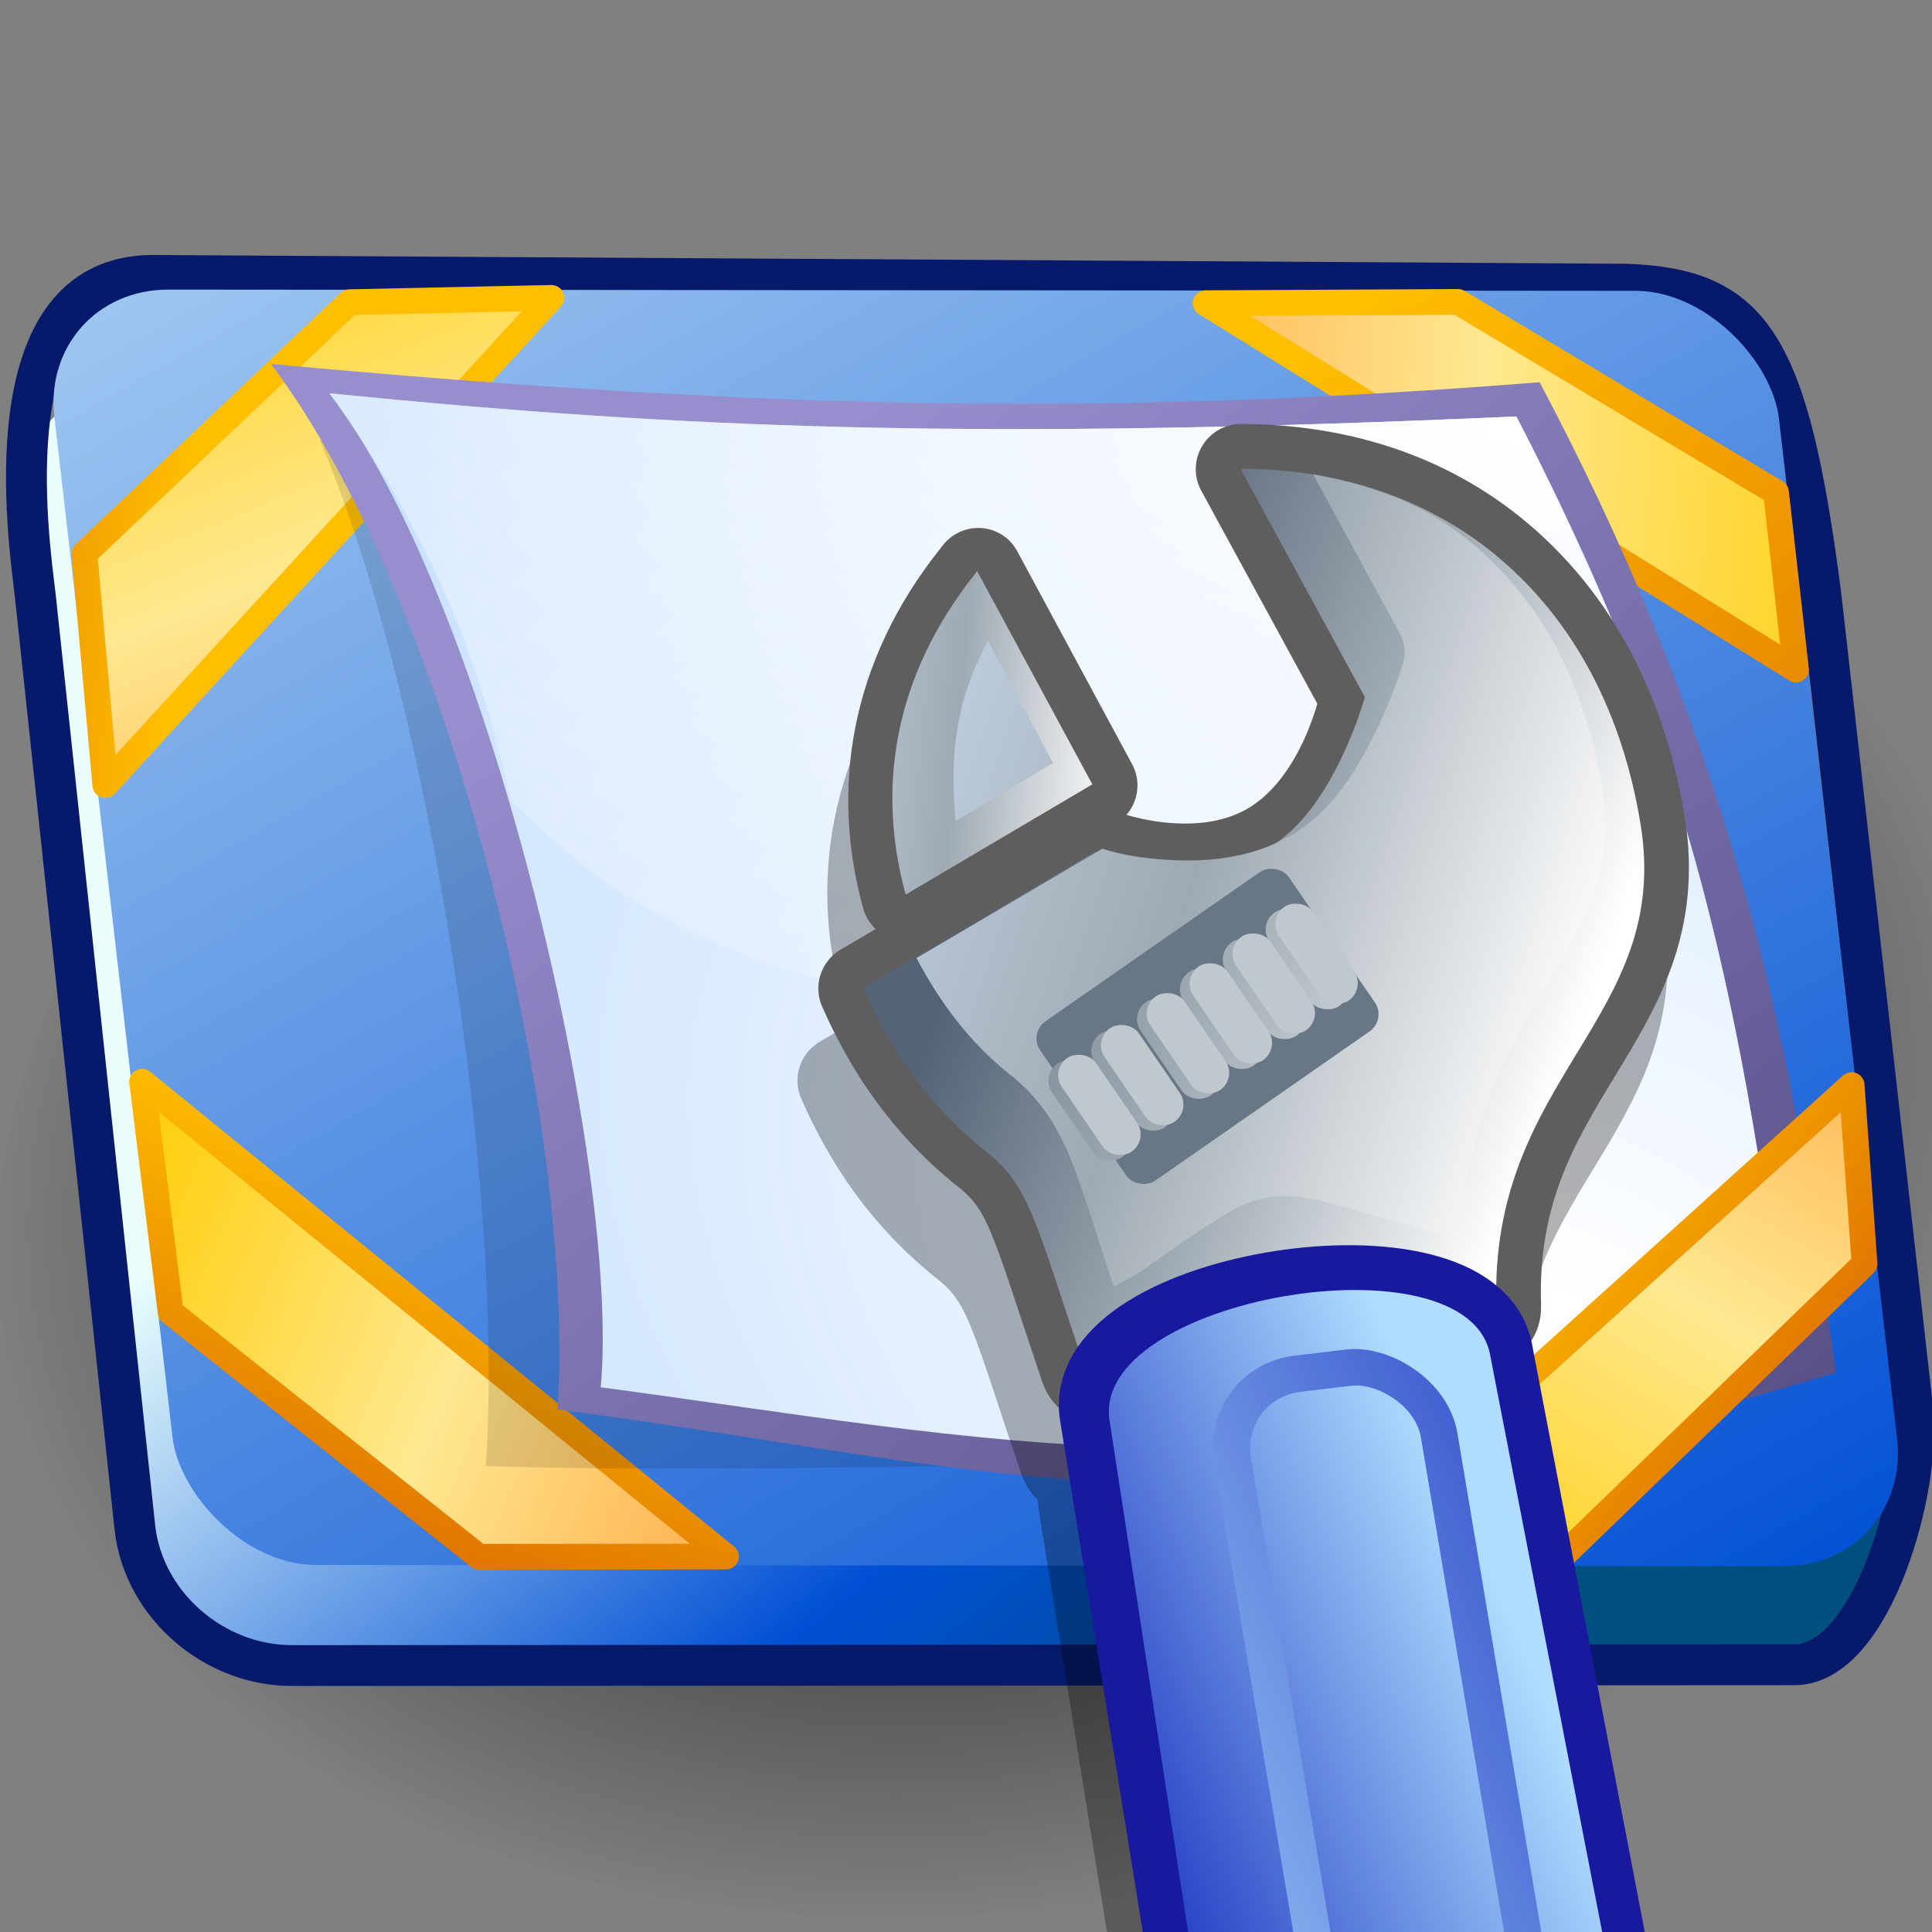 <?xml version="1.0" encoding="UTF-8" standalone="no"?>
<!-- Created with Inkscape (http://www.inkscape.org/) -->
<svg
   xmlns:dc="http://purl.org/dc/elements/1.1/"
   xmlns:cc="http://web.resource.org/cc/"
   xmlns:rdf="http://www.w3.org/1999/02/22-rdf-syntax-ns#"
   xmlns:svg="http://www.w3.org/2000/svg"
   xmlns="http://www.w3.org/2000/svg"
   xmlns:xlink="http://www.w3.org/1999/xlink"
   xmlns:sodipodi="http://inkscape.sourceforge.net/DTD/sodipodi-0.dtd"
   xmlns:inkscape="http://www.inkscape.org/namespaces/inkscape"
   width="22px"
   height="22px"
   id="svg3076"
   sodipodi:version="0.32"
   inkscape:version="0.41+cvs"
   sodipodi:docbase="/home/david/.icons/eXperience/small/apps"
   sodipodi:docname="gnome-settings.svg">
  <rect width="100%" height="100%" fill="#808080" stroke="none"/>
  <defs
     id="defs3">
    <linearGradient
       id="linearGradient2369">
      <stop
         id="stop2371"
         offset="0"
         style="stop-color:#ffffff;stop-opacity:1;" />
      <stop
         style="stop-color:#9ea9b2;stop-opacity:1;"
         offset="0.5"
         id="stop2379" />
      <stop
         id="stop2373"
         offset="1"
         style="stop-color:#c6d7e9;stop-opacity:1;" />
    </linearGradient>
    <linearGradient
       id="linearGradient3157">
      <stop
         id="stop3159"
         offset="0"
         style="stop-color:#afdcff;stop-opacity:1;" />
      <stop
         id="stop3161"
         offset="1"
         style="stop-color:#0016b5;stop-opacity:1;" />
    </linearGradient>
    <linearGradient
       id="linearGradient3251">
      <stop
         style="stop-color:#ffffff;stop-opacity:1;"
         offset="0"
         id="stop3253" />
      <stop
         id="stop3255"
         offset="0.5"
         style="stop-color:#9ea9b2;stop-opacity:1;" />
      <stop
         style="stop-color:#546476;stop-opacity:1;"
         offset="1"
         id="stop3257" />
    </linearGradient>
    <linearGradient
       inkscape:collect="always"
       id="linearGradient2930">
      <stop
         style="stop-color:#000000;stop-opacity:1;"
         offset="0"
         id="stop2932" />
      <stop
         style="stop-color:#000000;stop-opacity:0;"
         offset="1"
         id="stop2934" />
    </linearGradient>
    <linearGradient
       spreadMethod="pad"
       gradientUnits="objectBoundingBox"
       id="linearGradient604"
       y2="0"
       x2="1"
       y1="0"
       x1="0">
      <stop
         id="stop608"
         offset="0"
         style="stop-color:#eafffd;stop-opacity:1;" />
      <stop
         id="stop606"
         offset="0.6"
         style="stop-color:#004fd4;stop-opacity:1;" />
      <stop
         id="stop605"
         offset="1"
         style="stop-color:#004f7f;stop-opacity:1;" />
    </linearGradient>
    <linearGradient
       id="linearGradient3706">
      <stop
         id="stop3709"
         style="stop-color:#ffcc00;stop-opacity:1;"
         offset="0" />
      <stop
         id="stop3708"
         style="stop-color:#ffe890;stop-opacity:1;"
         offset="0.478" />
      <stop
         id="stop3707"
         style="stop-color:#ff9933;stop-opacity:1;"
         offset="1" />
    </linearGradient>
    <linearGradient
       id="linearGradient3716">
      <stop
         id="stop3718"
         style="stop-color:#b00000;stop-opacity:1;"
         offset="0" />
      <stop
         id="stop3717"
         style="stop-color:#ffbf00;stop-opacity:1;"
         offset="1" />
    </linearGradient>
    <linearGradient
       id="linearGradient1746">
      <stop
         style="stop-color:#ffffff;stop-opacity:1;"
         offset="0"
         id="stop1747" />
      <stop
         style="stop-color:#ffffff;stop-opacity:0;"
         offset="1"
         id="stop1748" />
    </linearGradient>
    <linearGradient
       id="linearGradient1751">
      <stop
         style="stop-color:#ffffff;stop-opacity:1;"
         offset="0"
         id="stop1752" />
      <stop
         style="stop-color:#afd3ff;stop-opacity:1;"
         offset="1"
         id="stop1753" />
    </linearGradient>
    <linearGradient
       id="linearGradient1762">
      <stop
         style="stop-color:#968ecd;stop-opacity:1;"
         offset="0"
         id="stop1763" />
      <stop
         style="stop-color:#554d85;stop-opacity:1;"
         offset="1"
         id="stop1764" />
    </linearGradient>
    <linearGradient
       id="linearGradient1766">
      <stop
         style="stop-color:#000000;stop-opacity:1;"
         offset="0"
         id="stop1767" />
      <stop
         style="stop-color:#000000;stop-opacity:0;"
         offset="1"
         id="stop1768" />
    </linearGradient>
    <radialGradient
       r="24.875"
       fy="41.93"
       fx="29.437"
       cy="41.93"
       cx="29.437"
       gradientTransform="matrix(0.952,3.309837e-2,-2.484324e-2,0.572,2.441,16.877)"
       gradientUnits="userSpaceOnUse"
       id="radialGradient3433"
       xlink:href="#linearGradient2930"
       inkscape:collect="always" />
    <linearGradient
       y2="55.05"
       x2="52.729"
       y1="51.527"
       x1="50.651"
       gradientTransform="matrix(0.517,-9.266625e-2,0.317,0.403,-123.808,11.731)"
       gradientUnits="userSpaceOnUse"
       id="linearGradient3451"
       xlink:href="#linearGradient1766"
       inkscape:collect="always" />
    <linearGradient
       y2="51.416"
       x2="58.476"
       y1="7.026"
       x1="22.609"
       gradientTransform="matrix(0.504,-9.031209e-2,0.326,0.414,-120.236,11.195)"
       gradientUnits="userSpaceOnUse"
       id="linearGradient3453"
       xlink:href="#linearGradient1762"
       inkscape:collect="always" />
    <radialGradient
       r="78.146"
       fy="47.514"
       fx="44.575"
       cy="47.514"
       cx="44.575"
       gradientTransform="matrix(0.503,-9.007997e-2,0.327,0.415,-120.236,11.195)"
       gradientUnits="userSpaceOnUse"
       id="radialGradient3455"
       xlink:href="#linearGradient1751"
       inkscape:collect="always" />
    <radialGradient
       r="59.918"
       fy="3.132"
       fx="43.392"
       cy="3.132"
       cx="43.392"
       gradientTransform="matrix(0.639,-0.114,0.257,0.326,-120.236,11.195)"
       gradientUnits="userSpaceOnUse"
       id="radialGradient3457"
       xlink:href="#linearGradient1746"
       inkscape:collect="always" />
    <linearGradient
       y2="43.705"
       x2="32.823"
       y1="43.705"
       x1="11.384"
       gradientTransform="matrix(0.274,-0.404,0.384,0.233,-3.725,13.198)"
       gradientUnits="userSpaceOnUse"
       id="linearGradient3501"
       xlink:href="#linearGradient3706"
       inkscape:collect="always" />
    <linearGradient
       y2="39.241"
       x2="30.045"
       y1="62.857"
       x1="29.464"
       gradientTransform="matrix(0.274,-0.404,0.384,0.233,-3.725,13.198)"
       gradientUnits="userSpaceOnUse"
       id="linearGradient3503"
       xlink:href="#linearGradient3716"
       inkscape:collect="always" />
    <linearGradient
       y2="49.845"
       x2="34.314"
       y1="43.705"
       x1="11.384"
       gradientTransform="matrix(-0.464,0.131,-8.823850e-2,-0.448,31.391,21.859)"
       gradientUnits="userSpaceOnUse"
       id="linearGradient3512"
       xlink:href="#linearGradient3706"
       inkscape:collect="always" />
    <linearGradient
       y2="50.74"
       x2="20.249"
       y1="2.265"
       x1="-2.287"
       gradientTransform="matrix(-0.464,0.131,-8.823850e-2,-0.448,31.391,21.859)"
       gradientUnits="userSpaceOnUse"
       id="linearGradient3514"
       xlink:href="#linearGradient3716"
       inkscape:collect="always" />
    <linearGradient
       y2="34.301"
       x2="32.463"
       y1="43.705"
       x1="11.384"
       gradientTransform="matrix(-5.446378e-2,0.466,-0.469,-8.725138e-3,24.747,-3.927)"
       gradientUnits="userSpaceOnUse"
       id="linearGradient3517"
       xlink:href="#linearGradient3706"
       inkscape:collect="always" />
    <linearGradient
       y2="45.563"
       x2="29.183"
       y1="62.857"
       x1="29.464"
       gradientTransform="matrix(-5.446378e-2,0.466,-0.469,-8.725138e-3,24.747,-3.927)"
       gradientUnits="userSpaceOnUse"
       id="linearGradient3519"
       xlink:href="#linearGradient3716"
       inkscape:collect="always" />
    <linearGradient
       y2="43.705"
       x2="32.823"
       y1="43.705"
       x1="11.384"
       gradientTransform="matrix(0.435,0.139,-0.183,0.445,3.786,-6.921)"
       gradientUnits="userSpaceOnUse"
       id="linearGradient3522"
       xlink:href="#linearGradient3706"
       inkscape:collect="always" />
    <linearGradient
       y2="39.241"
       x2="30.045"
       y1="62.857"
       x1="29.464"
       gradientTransform="matrix(0.435,0.139,-0.183,0.445,3.786,-6.921)"
       gradientUnits="userSpaceOnUse"
       id="linearGradient3524"
       xlink:href="#linearGradient3716"
       inkscape:collect="always" />
    <linearGradient
       y2="102.494"
       x2="41.066"
       y1="-0.134"
       x1="-15.822"
       gradientTransform="matrix(0.47,-1.239240e-16,-1.630438e-16,0.459,4.805,-6.711)"
       gradientUnits="userSpaceOnUse"
       id="linearGradient3527"
       xlink:href="#linearGradient604"
       inkscape:collect="always" />
    <linearGradient
       y2="58.703"
       x2="19.649"
       y1="36.734"
       x1="3.235"
       gradientTransform="matrix(0.458,-1.352713e-16,-1.859160e-16,0.451,5.003,-6.779)"
       gradientUnits="userSpaceOnUse"
       id="linearGradient3531"
       xlink:href="#linearGradient604"
       inkscape:collect="always" />
    <linearGradient
       inkscape:collect="always"
       xlink:href="#linearGradient2369"
       id="linearGradient2534"
       gradientUnits="userSpaceOnUse"
       gradientTransform="matrix(-0.463,2.146852e-2,2.146852e-2,0.463,34.901,-0.13)"
       x1="46.25"
       y1="19.286"
       x2="66.25"
       y2="23.214" />
    <linearGradient
       inkscape:collect="always"
       xlink:href="#linearGradient3251"
       id="linearGradient2536"
       gradientUnits="userSpaceOnUse"
       gradientTransform="matrix(-0.463,2.146850e-2,2.146850e-2,0.463,34.901,-0.13)"
       x1="48.27"
       y1="17.265"
       x2="58.363"
       y2="20.516" />
    <linearGradient
       inkscape:collect="always"
       xlink:href="#linearGradient2369"
       id="linearGradient2538"
       gradientUnits="userSpaceOnUse"
       gradientTransform="matrix(-0.463,2.146850e-2,2.146850e-2,0.463,34.901,-0.13)"
       x1="57.274"
       y1="18.982"
       x2="62.096"
       y2="22.238" />
    <linearGradient
       inkscape:collect="always"
       xlink:href="#linearGradient2369"
       id="linearGradient2540"
       gradientUnits="userSpaceOnUse"
       gradientTransform="matrix(-0.463,2.146850e-2,2.146850e-2,0.463,34.901,-0.13)"
       x1="48.27"
       y1="17.265"
       x2="61.859"
       y2="22.204" />
    <linearGradient
       inkscape:collect="always"
       xlink:href="#linearGradient2369"
       id="linearGradient2542"
       gradientUnits="userSpaceOnUse"
       gradientTransform="matrix(-0.463,2.146850e-2,2.146850e-2,0.463,35.188,2.484800e-2)"
       x1="48.27"
       y1="17.265"
       x2="61.859"
       y2="22.204" />
    <linearGradient
       inkscape:collect="always"
       xlink:href="#linearGradient3157"
       id="linearGradient2544"
       gradientUnits="userSpaceOnUse"
       gradientTransform="matrix(-0.435,1.663552e-2,3.882328e-2,0.409,33.498,1.716)"
       x1="36.118"
       y1="29.581"
       x2="41.543"
       y2="39.175" />
    <linearGradient
       inkscape:collect="always"
       xlink:href="#linearGradient3157"
       id="linearGradient2546"
       gradientUnits="userSpaceOnUse"
       gradientTransform="matrix(0.435,-6.794765e-9,-1.127159e-7,0.411,-25.681,-19.886)"
       x1="1.738"
       y1="58.098"
       x2="7.227"
       y2="38.704" />
    <linearGradient
       inkscape:collect="always"
       xlink:href="#linearGradient3251"
       id="linearGradient2548"
       gradientUnits="userSpaceOnUse"
       gradientTransform="matrix(0.313,5.051637e-17,6.796428e-17,0.313,-19.801,-5.262)"
       x1="31.144"
       y1="14.018"
       x2="47.16"
       y2="25.982" />
    <linearGradient
       inkscape:collect="always"
       xlink:href="#linearGradient3251"
       id="linearGradient2550"
       gradientUnits="userSpaceOnUse"
       gradientTransform="matrix(0.313,5.051637e-17,6.796428e-17,0.313,-19.801,-5.262)"
       x1="31.144"
       y1="14.018"
       x2="47.16"
       y2="25.982" />
    <linearGradient
       inkscape:collect="always"
       xlink:href="#linearGradient3251"
       id="linearGradient2552"
       gradientUnits="userSpaceOnUse"
       gradientTransform="matrix(0.313,5.051637e-17,6.796428e-17,0.313,-19.801,-5.262)"
       x1="31.144"
       y1="14.018"
       x2="47.16"
       y2="25.982" />
    <linearGradient
       inkscape:collect="always"
       xlink:href="#linearGradient3251"
       id="linearGradient2554"
       gradientUnits="userSpaceOnUse"
       gradientTransform="matrix(0.313,5.051637e-17,6.796428e-17,0.313,-19.801,-5.262)"
       x1="31.144"
       y1="14.018"
       x2="47.16"
       y2="25.982" />
    <linearGradient
       inkscape:collect="always"
       xlink:href="#linearGradient3251"
       id="linearGradient2556"
       gradientUnits="userSpaceOnUse"
       gradientTransform="matrix(0.313,5.051637e-17,6.796428e-17,0.313,-19.801,-5.262)"
       x1="31.144"
       y1="14.018"
       x2="47.16"
       y2="25.982" />
    <linearGradient
       inkscape:collect="always"
       xlink:href="#linearGradient3251"
       id="linearGradient2558"
       gradientUnits="userSpaceOnUse"
       gradientTransform="matrix(0.313,5.051637e-17,6.796428e-17,0.313,-19.801,-5.262)"
       x1="31.144"
       y1="14.018"
       x2="47.16"
       y2="25.982" />
  </defs>
  <sodipodi:namedview
     inkscape:guide-bbox="true"
     showguides="true"
     id="base"
     pagecolor="#ffffff"
     bordercolor="#666666"
     borderopacity="1.0"
     inkscape:pageopacity="0.0"
     inkscape:pageshadow="2"
     inkscape:zoom="2.0000000"
     inkscape:cx="17.692383"
     inkscape:cy="59.317520"
     inkscape:document-units="pt"
     inkscape:current-layer="layer1"
     gridtolerance="0.32pt"
     inkscape:window-width="1022"
     inkscape:window-height="724"
     inkscape:window-x="0"
     inkscape:window-y="0" />
  <g
     inkscape:label="Layer 1"
     inkscape:groupmode="layer"
     id="layer1">
    <path
       sodipodi:type="arc"
       style="opacity:1;color:#000000;fill:url(#radialGradient3433);fill-opacity:1;fill-rule:evenodd;stroke:none;stroke-width:0.625;stroke-linecap:round;stroke-linejoin:round;marker:none;marker-start:none;marker-mid:none;marker-end:none;stroke-miterlimit:4;stroke-dasharray:none;stroke-dashoffset:0;stroke-opacity:1;visibility:visible;display:inline;overflow:visible"
       id="path2162"
       sodipodi:cx="30.875000"
       sodipodi:cy="41.750000"
       sodipodi:rx="24.875000"
       sodipodi:ry="14.250000"
       d="M 55.75 41.75 A 24.875 14.25 0 1 1  6,41.75 A 24.875 14.25 0 1 1  55.75 41.75 z"
       transform="matrix(0.482,-5.860594e-2,1.241312e-2,0.618,-3.438,-11.088)" />
    <rect
       transform="matrix(1,9.768928e-4,0.115,0.993,0,0)"
       ry="1.284"
       y="4.451"
       x="-0.36"
       height="14.506"
       width="19.892"
       id="rect2063"
       style="opacity:1;color:#000000;fill:url(#linearGradient3531);fill-opacity:1;fill-rule:evenodd;stroke:none;stroke-width:1.773;stroke-linecap:butt;stroke-linejoin:round;marker:none;marker-start:none;marker-mid:none;marker-end:none;stroke-miterlimit:4;stroke-dasharray:none;stroke-dashoffset:0;stroke-opacity:1;visibility:visible;display:inline;overflow:visible" />
    <path
       sodipodi:nodetypes="ccccccccc"
       id="rect3189"
       d="M 18.526,3.236 L 1.727,3.136 C -0.115,3.15 0.324,6.121 0.403,6.794 L 1.537,17.405 C 1.638,18.273 2.43,18.966 3.325,18.966 L 20.431,18.957 C 21.326,18.958 21.882,16.919 21.781,16.051 L 20.735,6.776 C 20.364,3.901 19.944,3.293 18.526,3.236 z "
       style="opacity:1;color:#000000;fill:none;fill-opacity:0.591;fill-rule:evenodd;stroke:#07196b;stroke-width:0.465;stroke-linecap:butt;stroke-linejoin:round;marker:none;marker-start:none;marker-mid:none;marker-end:none;stroke-miterlimit:4;stroke-dasharray:none;stroke-dashoffset:0;stroke-opacity:1;visibility:visible;display:inline;overflow:visible" />
    <rect
       style="opacity:1;color:#000000;fill:url(#linearGradient3527);fill-opacity:1;fill-rule:evenodd;stroke:none;stroke-width:1.773;stroke-linecap:butt;stroke-linejoin:round;marker:none;marker-start:none;marker-mid:none;marker-end:none;stroke-miterlimit:4;stroke-dasharray:none;stroke-dashoffset:0;stroke-opacity:1;visibility:visible;display:inline;overflow:visible"
       id="rect3185"
       width="19.638"
       height="14.625"
       x="0.069"
       y="3.32"
       ry="1.465"
       transform="matrix(1,8.207398e-4,0.115,0.993,0,0)" />
    <path
       sodipodi:nodetypes="ccccc"
       id="path3225"
       d="M 1.618,12.318 L 1.943,14.942 L 5.454,17.727 L 8.267,17.725 L 1.618,12.318 z "
       style="fill:url(#linearGradient3522);fill-opacity:1;fill-rule:evenodd;stroke:url(#linearGradient3524);stroke-width:0.293;stroke-linecap:butt;stroke-linejoin:round;stroke-miterlimit:4;stroke-dasharray:none;stroke-opacity:1" />
    <path
       style="fill:url(#linearGradient3517);fill-opacity:1;fill-rule:evenodd;stroke:url(#linearGradient3519);stroke-width:0.293;stroke-linecap:butt;stroke-linejoin:round;stroke-miterlimit:4;stroke-dasharray:none;stroke-opacity:1"
       d="M 6.279,3.392 L 3.982,3.441 L 0.961,6.306 L 1.199,8.94 L 6.279,3.392 z "
       id="path4199"
       sodipodi:nodetypes="ccccc" />
    <path
       sodipodi:nodetypes="ccccc"
       id="path4205"
       d="M 20.451,7.625 L 20.224,5.606 L 16.602,3.438 L 13.729,3.453 L 20.451,7.625 z "
       style="fill:url(#linearGradient3512);fill-opacity:1;fill-rule:evenodd;stroke:url(#linearGradient3514);stroke-width:0.293;stroke-linecap:butt;stroke-linejoin:round;stroke-miterlimit:4;stroke-dasharray:none;stroke-opacity:1" />
    <g
       transform="matrix(0.514,9.916071e-2,-0.217,0.462,65.992,10.635)"
       id="g4269">
      <path
         style="font-size:12;opacity:0.122;fill:url(#linearGradient3451);fill-opacity:1;fill-rule:evenodd"
         d="M -102.777,35.174 C -99.39,34.568 -96.715,33.917 -91.199,32.669 C -88.272,32.006 -83.913,31.201 -79.562,30.31 C -79.135,27.176 -81.103,25.598 -82.27,23.459 C -84.758,18.898 -86.082,16.007 -91.98,8.394 C -98.234,11.868 -110.71,9.46 -115.936,12.71 C -111.112,18.227 -104.922,29.121 -102.777,35.174 z "
         id="path913"
         nodetypes="cccccc"
         sodipodi:nodetypes="cscsccc" />
      <path
         style="font-size:12;fill:url(#linearGradient3453);fill-opacity:1;fill-rule:evenodd"
         d="M -101.859,33.584 C -92.598,32.965 -86.888,34.1 -76.242,27.174 C -79.369,21.646 -83.226,14.549 -91.712,6.086 C -99.782,8.624 -106.72,10.034 -117.655,11.204 C -111.788,15.765 -104.2,27.051 -101.859,33.584 z "
         id="path861"
         sodipodi:nodetypes="ccccc" />
      <path
         style="font-size:12;fill:url(#radialGradient3455);fill-opacity:1;fill-rule:evenodd"
         d="M -101.193,32.894 C -92.972,32.372 -86.145,32.712 -77.475,26.859 C -82.077,18.544 -85.384,13.509 -91.857,6.961 C -102.66,9.872 -108.611,10.861 -116.191,11.612 C -111.035,15.538 -102.905,27.791 -101.193,32.894 z "
         id="path863"
         sodipodi:nodetypes="ccccc" />
      <path
         style="font-size:12;fill:url(#radialGradient3457);fill-opacity:1;fill-rule:evenodd"
         d="M -86.846,12.51 C -87.797,11.243 -90.239,8.598 -91.857,6.961 C -102.66,9.872 -108.611,10.861 -116.191,11.612 C -113.111,14.077 -110.712,16.768 -108.633,19.996 C -96.527,27.844 -83.466,16.743 -86.846,12.51 z "
         id="path1794"
         sodipodi:nodetypes="ccccc" />
    </g>
    <path
       style="fill:url(#linearGradient3501);fill-opacity:1;fill-rule:evenodd;stroke:url(#linearGradient3503);stroke-width:0.293;stroke-linecap:butt;stroke-linejoin:round;stroke-miterlimit:4;stroke-dasharray:none;stroke-opacity:1"
       d="M 15.179,17.691 L 17.826,17.687 L 21.232,14.392 L 21.085,12.356 L 15.179,17.691 z "
       id="path4193"
       sodipodi:nodetypes="ccccc" />
    <g
       id="g2482"
       transform="matrix(1.056,0.925,-0.936,1.069,12.721,-9.829)">
      <g
         transform="matrix(0.376,0,0,0.376,-0.349,6.795600e-2)"
         style="opacity:0.3"
         id="g4314">
        <path
           sodipodi:nodetypes="cccccccczcccccccc"
           id="path2170"
           d="M 28.056,19.027 C 30.481,18.915 32.636,19.884 34.377,21.308 C 37.656,23.989 35.487,27.476 38.886,31.059 C 39.674,31.889 35.713,32.877 34.953,33.712 C 34.193,34.546 34.056,38.372 33.062,37.804 C 30.115,36.118 29.602,35.676 28.39,35.732 C 26.763,35.808 25.351,35.425 24.083,34.84 L 25.911,29.398 C 25.911,29.398 30.124,29.339 30.74,27.544 C 31.345,25.781 32.076,21.425 32.076,21.425 L 26.813,19.511 C 28.248,18.279 26.022,19.122 28.056,19.027 z M 20.045,26.573 L 24.939,28.375 L 23.478,32.759 C 21.51,31.481 20.178,29.445 20.049,26.651 C 20.047,26.625 20.046,26.599 20.045,26.573 z "
           style="opacity:1;color:#000000;fill:#000000;fill-opacity:1;fill-rule:evenodd;stroke:#000000;stroke-width:1.918;stroke-linecap:butt;stroke-linejoin:round;marker:none;marker-start:none;marker-mid:none;marker-end:none;stroke-miterlimit:4;stroke-dasharray:none;stroke-dashoffset:0;stroke-opacity:1;visibility:visible;display:inline;overflow:visible" />
        <path
           style="opacity:1;color:#000000;fill:#000000;fill-opacity:1;fill-rule:evenodd;stroke:#000000;stroke-width:1.748;stroke-linecap:butt;stroke-linejoin:round;marker:none;marker-start:none;marker-mid:none;marker-end:none;stroke-miterlimit:4;stroke-dashoffset:0;stroke-opacity:1;visibility:visible;display:inline;overflow:visible"
           d="M 33.986,38.335 L 50.763,52.051 C 52.855,53.731 55.901,53.569 57.594,51.687 C 59.286,49.805 58.965,46.937 56.873,45.257 L 39.482,31.865 C 37.391,30.185 31.894,36.655 33.986,38.335 z "
           id="path2172"
           sodipodi:nodetypes="cccccc" />
      </g>
      <path
         sodipodi:nodetypes="cccccccczcccccccc"
         id="path3151"
         d="M 9.836,6.553 C 10.748,6.511 11.559,6.876 12.214,7.411 C 13.447,8.42 12.631,9.732 13.91,11.079 C 14.206,11.392 12.716,11.764 12.43,12.077 C 12.144,12.391 12.093,13.831 11.719,13.617 C 10.611,12.983 10.417,12.816 9.961,12.838 C 9.349,12.866 8.818,12.722 8.341,12.502 L 9.029,10.455 C 9.029,10.455 9.838,10.182 10.07,9.507 C 10.297,8.843 9.849,8.098 9.849,8.098 L 7.869,7.378 C 8.409,6.915 9.071,6.589 9.836,6.553 z M 6.822,9.392 L 8.663,10.07 L 8.114,11.719 C 7.373,11.238 6.872,10.472 6.824,9.421 C 6.823,9.411 6.823,9.402 6.822,9.392 z "
         style="opacity:1;color:#000000;fill:url(#linearGradient2534);fill-opacity:1;fill-rule:evenodd;stroke:#5e5e5e;stroke-width:0.721;stroke-linecap:butt;stroke-linejoin:round;marker:none;marker-start:none;marker-mid:none;marker-end:none;stroke-miterlimit:4;stroke-dasharray:none;stroke-dashoffset:0;stroke-opacity:1;visibility:visible;display:inline;overflow:visible" />
      <path
         id="path2076"
         d="M 9.836,6.553 C 10.748,6.511 11.559,6.876 12.214,7.411 C 13.447,8.42 12.631,9.732 13.91,11.079 C 14.206,11.392 12.716,11.764 12.43,12.077 C 12.144,12.391 12.093,13.831 11.719,13.617 C 10.611,12.983 10.417,12.816 9.961,12.838 C 9.349,12.866 8.818,12.722 8.341,12.502 L 9.029,10.455 C 9.029,10.455 9.837,10.089 10.057,9.535 C 10.279,8.976 9.849,8.098 9.849,8.098 L 7.869,7.378 C 8.409,6.915 9.071,6.589 9.836,6.553 z "
         style="opacity:1;color:#000000;fill:url(#linearGradient2536);fill-opacity:1;fill-rule:evenodd;stroke:none;stroke-width:1.558;stroke-linecap:butt;stroke-linejoin:round;marker:none;marker-start:none;marker-mid:none;marker-end:none;stroke-miterlimit:4;stroke-dasharray:none;stroke-dashoffset:0;stroke-opacity:1;visibility:visible;display:inline;overflow:visible" />
      <path
         id="path3259"
         d="M 6.81,9.386 L 8.652,10.063 L 8.102,11.713 C 7.362,11.232 6.861,10.466 6.812,9.415 C 6.811,9.405 6.811,9.396 6.81,9.386 z "
         style="opacity:1;color:#000000;fill:url(#linearGradient2538);fill-opacity:1;fill-rule:evenodd;stroke:none;stroke-width:1.558;stroke-linecap:butt;stroke-linejoin:round;marker:none;marker-start:none;marker-mid:none;marker-end:none;stroke-miterlimit:4;stroke-dasharray:none;stroke-dashoffset:0;stroke-opacity:1;visibility:visible;display:inline;overflow:visible" />
      <path
         id="path3245"
         d="M 9.615,6.607 C 10.434,6.569 11.164,6.888 11.774,7.387 C 12.311,7.827 12.39,8.287 12.5,8.909 C 12.601,9.479 12.764,10.168 13.324,10.847 C 13.25,10.894 13.158,10.953 13.018,11.017 C 12.84,11.1 12.639,11.189 12.453,11.278 C 12.268,11.367 12.103,11.438 11.959,11.595 C 11.809,11.759 11.765,11.934 11.71,12.125 C 11.655,12.315 11.606,12.52 11.561,12.699 C 11.528,12.828 11.495,12.902 11.466,12.977 C 11.051,12.737 10.732,12.537 10.501,12.425 C 10.23,12.294 9.979,12.234 9.71,12.247 C 9.264,12.268 8.876,12.177 8.507,12.039 L 9.057,10.399 C 9.137,10.36 9.225,10.326 9.41,10.197 C 9.664,10.019 9.965,9.76 10.115,9.381 C 10.273,8.984 10.189,8.578 10.102,8.257 C 10.015,7.937 9.9,7.689 9.9,7.689 C 9.864,7.616 9.802,7.56 9.726,7.531 L 8.343,7.028 C 8.728,6.799 9.142,6.629 9.615,6.607 z "
         style="color:#000000;fill:url(#linearGradient2540);fill-opacity:1;fill-rule:evenodd;stroke:none;stroke-width:1.558;stroke-linecap:butt;stroke-linejoin:round;marker:none;marker-start:none;marker-mid:none;marker-end:none;stroke-miterlimit:4;stroke-dashoffset:0;stroke-opacity:1;visibility:visible;display:inline;overflow:visible" />
      <path
         id="path3266"
         d="M 7.252,9.75 L 8.298,10.142 L 8.015,11.006 C 7.657,10.678 7.364,10.287 7.252,9.75 z "
         style="color:#000000;fill:url(#linearGradient2542);fill-opacity:1;fill-rule:evenodd;stroke:none;stroke-width:1.558;stroke-linecap:butt;stroke-linejoin:round;marker:none;marker-start:none;marker-mid:none;marker-end:none;stroke-miterlimit:4;stroke-dashoffset:0;stroke-opacity:1;visibility:visible;display:inline;overflow:visible" />
      <path
         style="color:#000000;fill:#116bb8;fill-opacity:1;fill-rule:evenodd;stroke:#18199e;stroke-width:0.658;stroke-linecap:butt;stroke-linejoin:round;marker:none;marker-start:none;marker-mid:none;marker-end:none;stroke-miterlimit:4;stroke-dashoffset:0;stroke-opacity:1;visibility:visible;display:inline;overflow:visible"
         d="M 12.067,13.817 L 18.378,18.976 C 19.165,19.608 20.311,19.547 20.947,18.839 C 21.584,18.131 21.463,17.053 20.677,16.421 L 14.134,11.383 C 13.347,10.751 11.28,13.185 12.067,13.817 z "
         id="path3153"
         sodipodi:nodetypes="cccccc" />
      <path
         sodipodi:nodetypes="cccccc"
         id="rect2073"
         d="M 12.162,13.812 L 18.378,18.976 C 19.165,19.608 20.311,19.547 20.947,18.839 C 21.584,18.131 21.463,17.053 20.677,16.421 L 14.135,11.407 C 13.349,10.775 11.375,13.18 12.162,13.812 z "
         style="color:#000000;fill:url(#linearGradient2544);fill-opacity:1;fill-rule:evenodd;stroke:none;stroke-width:1.558;stroke-linecap:butt;stroke-linejoin:round;marker:none;marker-start:none;marker-mid:none;marker-end:none;stroke-miterlimit:4;stroke-dashoffset:0;stroke-opacity:1;visibility:visible;display:inline;overflow:visible" />
      <rect
         transform="matrix(-0.778,-0.628,-0.673,0.74,0,0)"
         ry="0.631"
         y="0.511"
         x="-27.189"
         height="1.676"
         width="9.065"
         id="rect3167"
         style="opacity:1;color:#000000;fill:none;fill-opacity:1;fill-rule:evenodd;stroke:url(#linearGradient2546);stroke-width:0.296;stroke-linecap:butt;stroke-linejoin:round;marker:none;marker-start:none;marker-mid:none;marker-end:none;stroke-miterlimit:4;stroke-dasharray:none;stroke-dashoffset:0;stroke-opacity:1;visibility:visible;display:inline;overflow:visible" />
      <rect
         style="opacity:1;color:#000000;fill:#687786;fill-opacity:1;fill-rule:evenodd;stroke:none;stroke-width:0.7;stroke-linecap:butt;stroke-linejoin:round;marker:none;marker-start:none;marker-mid:none;marker-end:none;stroke-miterlimit:4;stroke-dasharray:none;stroke-dashoffset:0;stroke-opacity:1;visibility:visible;display:inline;overflow:visible"
         id="rect3290"
         width="1.568"
         height="2.429"
         x="-13.77"
         y="6.77"
         ry="0.168"
         transform="matrix(-0.97,-0.244,-0.244,0.97,0,0)" />
      <rect
         transform="matrix(-0.97,-0.244,-0.244,0.97,0,0)"
         ry="0.168"
         y="6.856"
         x="-13.46"
         height="0.335"
         width="0.921"
         id="rect3272"
         style="opacity:1;color:#000000;fill:url(#linearGradient2548);fill-opacity:1;fill-rule:evenodd;stroke:none;stroke-width:0.7;stroke-linecap:butt;stroke-linejoin:round;marker:none;marker-start:none;marker-mid:none;marker-end:none;stroke-miterlimit:4;stroke-dasharray:none;stroke-dashoffset:0;stroke-opacity:1;visibility:visible;display:inline;overflow:visible" />
      <rect
         transform="matrix(-0.97,-0.244,-0.244,0.97,0,0)"
         ry="0.168"
         y="7.274"
         x="-13.46"
         height="0.335"
         width="0.921"
         id="rect3276"
         style="opacity:1;color:#000000;fill:url(#linearGradient2550);fill-opacity:1;fill-rule:evenodd;stroke:none;stroke-width:0.7;stroke-linecap:butt;stroke-linejoin:round;marker:none;marker-start:none;marker-mid:none;marker-end:none;stroke-miterlimit:4;stroke-dasharray:none;stroke-dashoffset:0;stroke-opacity:1;visibility:visible;display:inline;overflow:visible" />
      <rect
         transform="matrix(-0.97,-0.244,-0.244,0.97,0,0)"
         style="opacity:1;color:#000000;fill:url(#linearGradient2552);fill-opacity:1;fill-rule:evenodd;stroke:none;stroke-width:0.7;stroke-linecap:butt;stroke-linejoin:round;marker:none;marker-start:none;marker-mid:none;marker-end:none;stroke-miterlimit:4;stroke-dasharray:none;stroke-dashoffset:0;stroke-opacity:1;visibility:visible;display:inline;overflow:visible"
         id="rect3280"
         width="0.921"
         height="0.335"
         x="-13.46"
         y="7.693"
         ry="0.168" />
      <rect
         transform="matrix(-0.97,-0.244,-0.244,0.97,0,0)"
         style="opacity:1;color:#000000;fill:url(#linearGradient2554);fill-opacity:1;fill-rule:evenodd;stroke:none;stroke-width:0.7;stroke-linecap:butt;stroke-linejoin:round;marker:none;marker-start:none;marker-mid:none;marker-end:none;stroke-miterlimit:4;stroke-dasharray:none;stroke-dashoffset:0;stroke-opacity:1;visibility:visible;display:inline;overflow:visible"
         id="rect3282"
         width="0.921"
         height="0.335"
         x="-13.46"
         y="8.112"
         ry="0.168" />
      <rect
         transform="matrix(-0.97,-0.244,-0.244,0.97,0,0)"
         ry="0.168"
         y="8.559"
         x="-13.46"
         height="0.335"
         width="0.921"
         id="rect3286"
         style="opacity:1;color:#000000;fill:url(#linearGradient2556);fill-opacity:1;fill-rule:evenodd;stroke:none;stroke-width:0.7;stroke-linecap:butt;stroke-linejoin:round;marker:none;marker-start:none;marker-mid:none;marker-end:none;stroke-miterlimit:4;stroke-dasharray:none;stroke-dashoffset:0;stroke-opacity:1;visibility:visible;display:inline;overflow:visible" />
      <rect
         transform="matrix(-0.97,-0.244,-0.244,0.97,0,0)"
         ry="0.168"
         y="8.977"
         x="-13.46"
         height="0.335"
         width="0.921"
         id="rect3288"
         style="opacity:1;color:#000000;fill:url(#linearGradient2558);fill-opacity:1;fill-rule:evenodd;stroke:none;stroke-width:0.7;stroke-linecap:butt;stroke-linejoin:round;marker:none;marker-start:none;marker-mid:none;marker-end:none;stroke-miterlimit:4;stroke-dasharray:none;stroke-dashoffset:0;stroke-opacity:1;visibility:visible;display:inline;overflow:visible" />
      <rect
         style="opacity:1;color:#000000;fill:#c0c7cd;fill-opacity:1;fill-rule:evenodd;stroke:none;stroke-width:0.7;stroke-linecap:butt;stroke-linejoin:round;marker:none;marker-start:none;marker-mid:none;marker-end:none;stroke-miterlimit:4;stroke-dasharray:none;stroke-dashoffset:0;stroke-opacity:1;visibility:visible;display:inline;overflow:visible"
         id="rect3302"
         width="0.921"
         height="0.335"
         x="-13.468"
         y="6.767"
         ry="0.168"
         transform="matrix(-0.97,-0.244,-0.244,0.97,0,0)" />
      <rect
         style="opacity:1;color:#000000;fill:#c0c7cd;fill-opacity:1;fill-rule:evenodd;stroke:none;stroke-width:0.7;stroke-linecap:butt;stroke-linejoin:round;marker:none;marker-start:none;marker-mid:none;marker-end:none;stroke-miterlimit:4;stroke-dasharray:none;stroke-dashoffset:0;stroke-opacity:1;visibility:visible;display:inline;overflow:visible"
         id="rect3304"
         width="0.921"
         height="0.335"
         x="-13.468"
         y="7.185"
         ry="0.168"
         transform="matrix(-0.97,-0.244,-0.244,0.97,0,0)" />
      <rect
         ry="0.168"
         y="7.604"
         x="-13.468"
         height="0.335"
         width="0.921"
         id="rect3306"
         style="opacity:1;color:#000000;fill:#c0c7cd;fill-opacity:1;fill-rule:evenodd;stroke:none;stroke-width:0.7;stroke-linecap:butt;stroke-linejoin:round;marker:none;marker-start:none;marker-mid:none;marker-end:none;stroke-miterlimit:4;stroke-dasharray:none;stroke-dashoffset:0;stroke-opacity:1;visibility:visible;display:inline;overflow:visible"
         transform="matrix(-0.97,-0.244,-0.244,0.97,0,0)" />
      <rect
         ry="0.168"
         y="8.023"
         x="-13.468"
         height="0.335"
         width="0.921"
         id="rect3308"
         style="opacity:1;color:#000000;fill:#c0c7cd;fill-opacity:1;fill-rule:evenodd;stroke:none;stroke-width:0.7;stroke-linecap:butt;stroke-linejoin:round;marker:none;marker-start:none;marker-mid:none;marker-end:none;stroke-miterlimit:4;stroke-dasharray:none;stroke-dashoffset:0;stroke-opacity:1;visibility:visible;display:inline;overflow:visible"
         transform="matrix(-0.97,-0.244,-0.244,0.97,0,0)" />
      <rect
         style="opacity:1;color:#000000;fill:#c0c7cd;fill-opacity:1;fill-rule:evenodd;stroke:none;stroke-width:0.7;stroke-linecap:butt;stroke-linejoin:round;marker:none;marker-start:none;marker-mid:none;marker-end:none;stroke-miterlimit:4;stroke-dasharray:none;stroke-dashoffset:0;stroke-opacity:1;visibility:visible;display:inline;overflow:visible"
         id="rect3310"
         width="0.921"
         height="0.335"
         x="-13.468"
         y="8.47"
         ry="0.168"
         transform="matrix(-0.97,-0.244,-0.244,0.97,0,0)" />
      <rect
         style="opacity:1;color:#000000;fill:#c0c7cd;fill-opacity:1;fill-rule:evenodd;stroke:none;stroke-width:0.7;stroke-linecap:butt;stroke-linejoin:round;marker:none;marker-start:none;marker-mid:none;marker-end:none;stroke-miterlimit:4;stroke-dasharray:none;stroke-dashoffset:0;stroke-opacity:1;visibility:visible;display:inline;overflow:visible"
         id="rect3312"
         width="0.921"
         height="0.335"
         x="-13.468"
         y="8.888"
         ry="0.168"
         transform="matrix(-0.97,-0.244,-0.244,0.97,0,0)" />
    </g>
  </g>
</svg>
